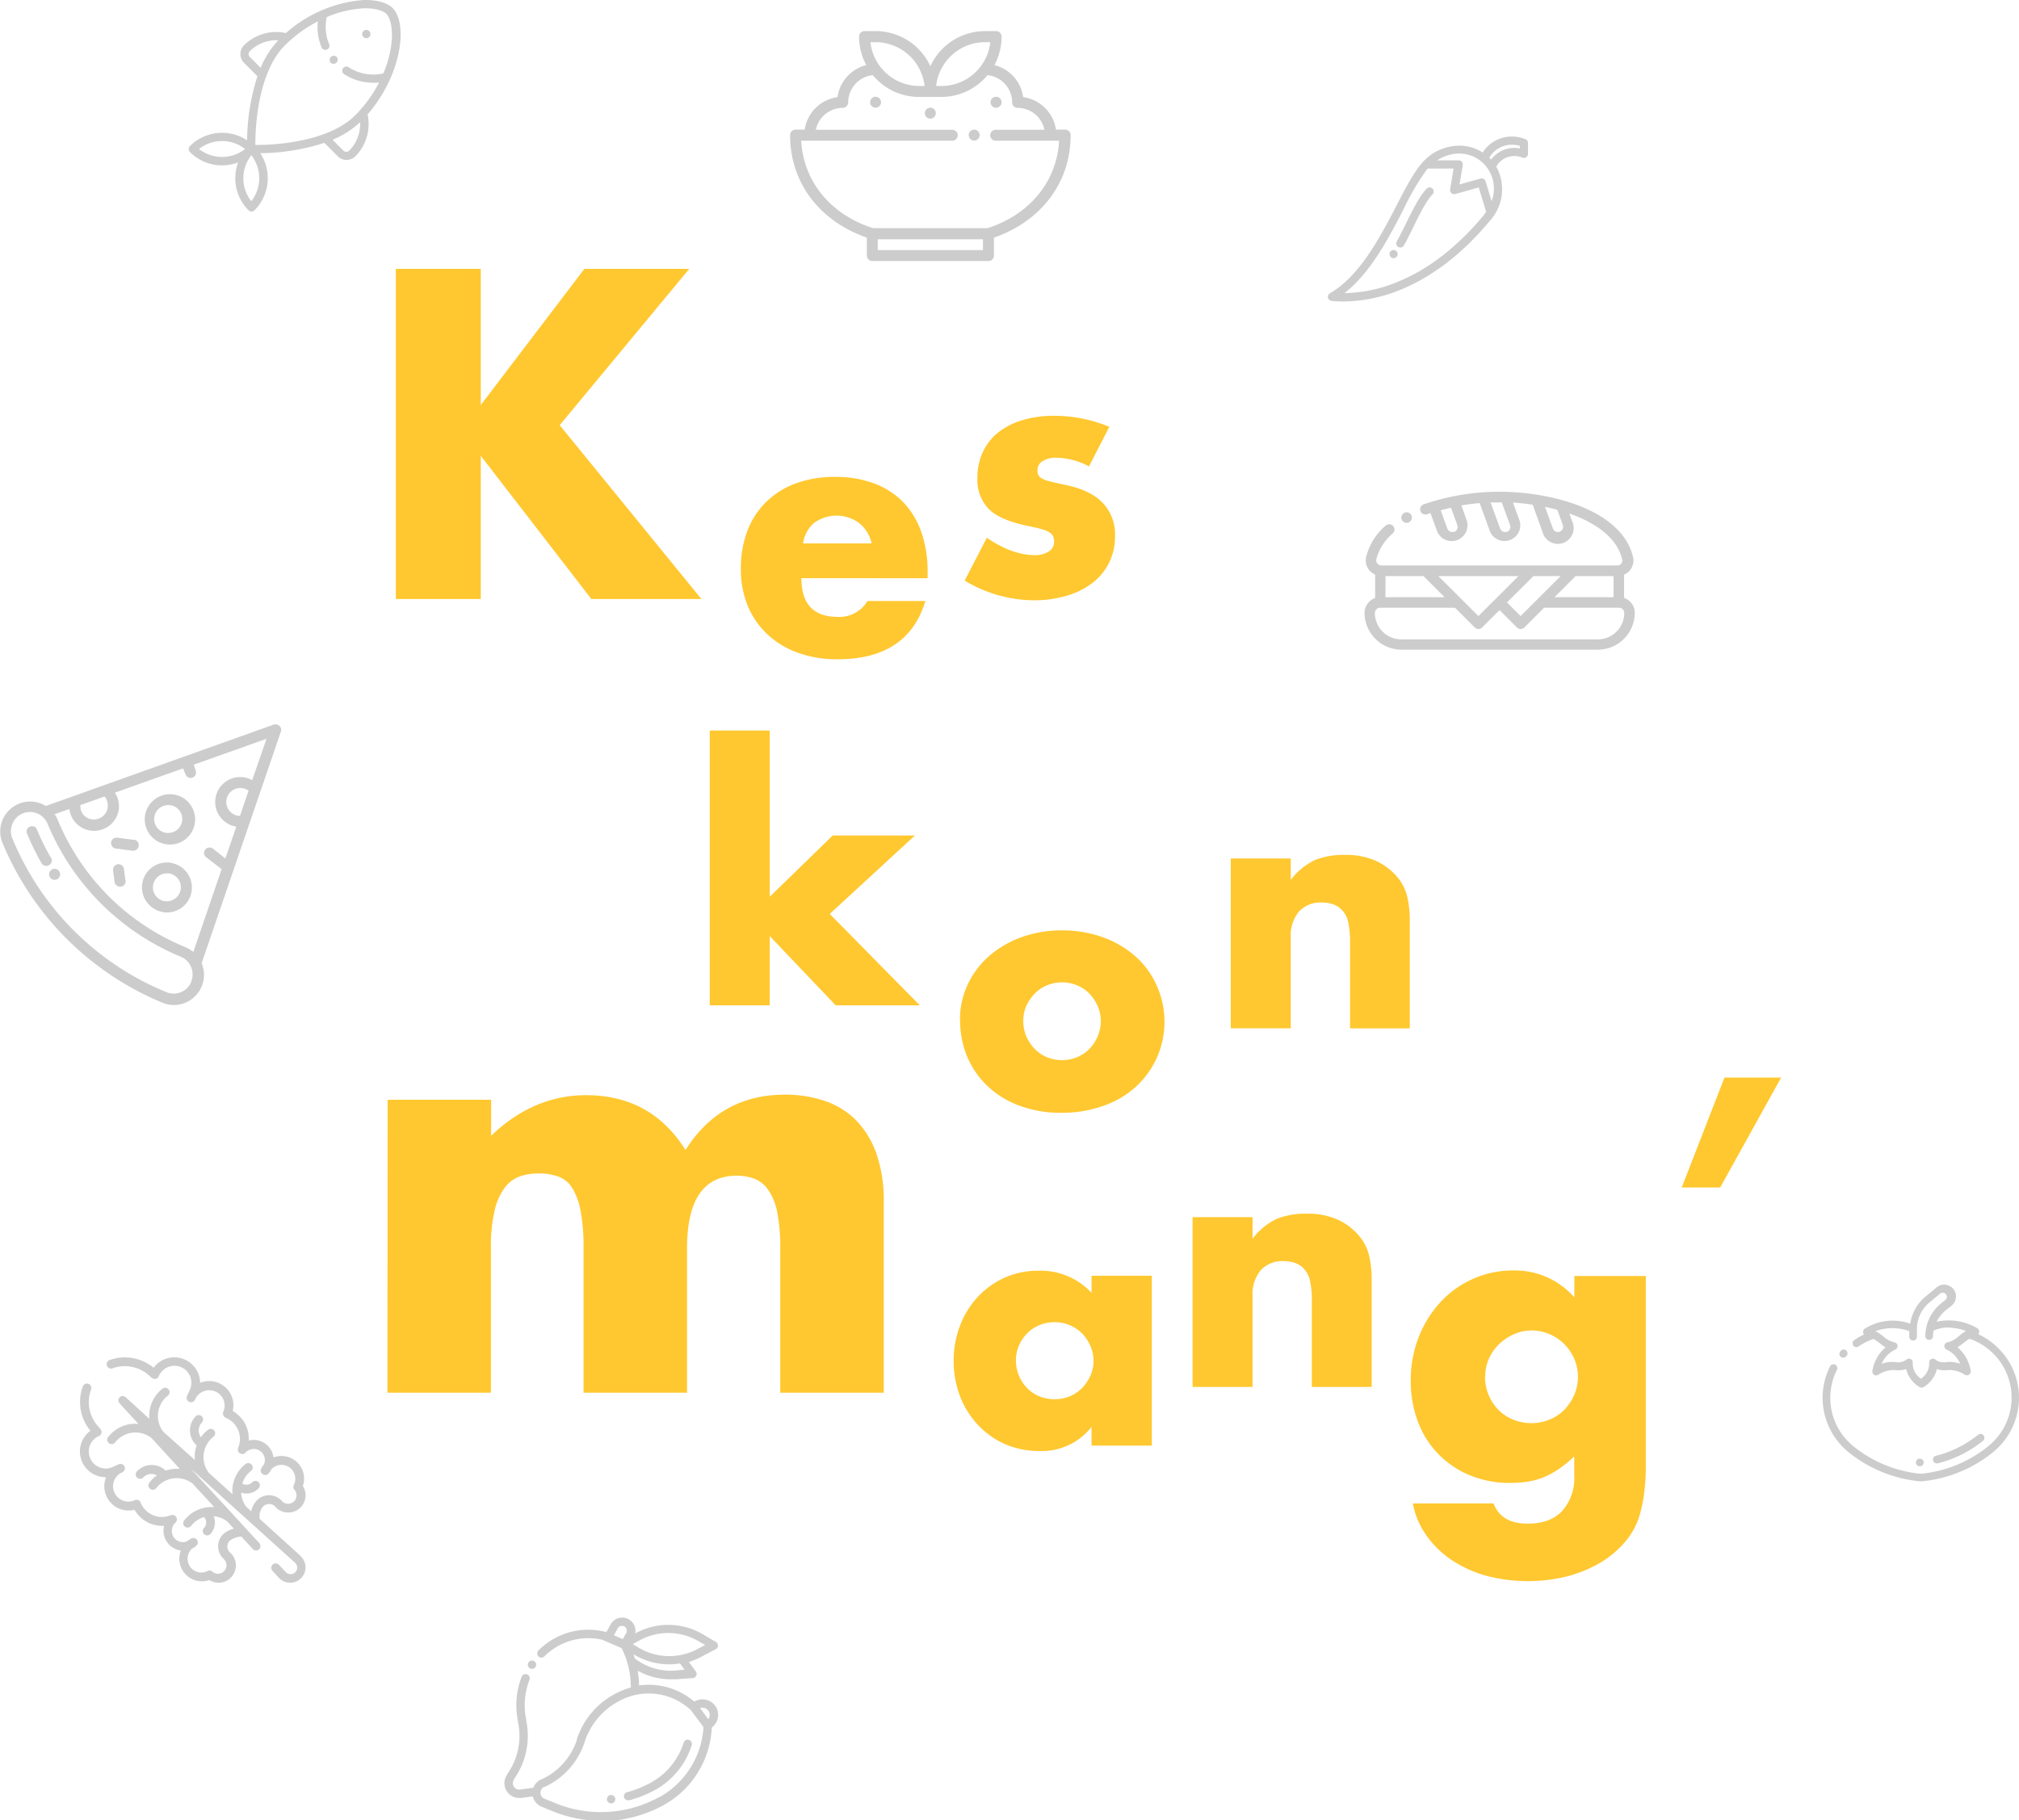 <svg id="Calque_1" data-name="Calque 1" xmlns="http://www.w3.org/2000/svg" viewBox="0 0 409.65 369.42"><defs><style>.cls-1{opacity:0.2;}.cls-2,.cls-3{fill-rule:evenodd;}.cls-3{fill:#ffc830;}</style></defs><title>Logo-keskonmang</title><g id="Page-1"><g id="HP-rouge-0-inactif"><g id="Group-89"><g id="Logo"><g id="icons" class="cls-1"><path id="Fill-23" class="cls-2" d="M61.66,316.17l-8.29-7.51a.49.49,0,0,0,0-.12,3,3,0,0,1,.77-2.44,1.69,1.69,0,0,1,1.25-.44,1.73,1.73,0,0,1,1.15.52l0,.05A3.5,3.5,0,0,0,59,307.38a3.45,3.45,0,0,0,2.53-.9,3.49,3.49,0,0,0,.61-4.48,4.59,4.59,0,0,0-5.83-5.84l-.14,0a4,4,0,0,0-1.27-2.44,4,4,0,0,0-3.74-.94,6.47,6.47,0,0,0-3.26-6,4.81,4.81,0,0,0-.19-2.95,4.91,4.91,0,0,0-6.36-2.79l-.06,0A5.23,5.23,0,0,0,31.86,278a9.2,9.2,0,0,0-8.94-1.56.9.9,0,0,0-.53,1.15.89.89,0,0,0,1.14.53,7.35,7.35,0,0,1,7.67,1.7,3,3,0,0,0,.52.38.9.9,0,0,0,1.18-.46,3.44,3.44,0,1,1,6.3,2.76l-.5,1.08c0,.06-.05.11-.07.17a.88.88,0,0,0,.45,1.17.89.89,0,0,0,1.18-.44l.06-.13A3.07,3.07,0,0,1,42,282.78a3.12,3.12,0,0,1,4,4.16.89.89,0,0,0,.31,1.09l.07.06.17.09A4.63,4.63,0,0,1,49,294.26s0,.05,0,.07a.89.89,0,0,0,1.5.89,2.27,2.27,0,0,1,3.2-.14,2.3,2.3,0,0,1,.73,1.57,2.25,2.25,0,0,1-.16.93,5,5,0,0,0-.58.91.88.88,0,0,0,.29,1.12.9.9,0,0,0,1.16-.12h0a4.11,4.11,0,0,0,.64-.92,2.75,2.75,0,0,1,1.11-.71,2.81,2.81,0,0,1,3.43,3.89.88.88,0,0,0,0,.86l.1.14a1.72,1.72,0,0,1-.13,2.42,1.75,1.75,0,0,1-1.25.44,1.73,1.73,0,0,1-1.15-.52l0-.05a3.49,3.49,0,0,0-2.42-1.16,3.54,3.54,0,0,0-2.53.9,4.46,4.46,0,0,0-1.27,2.35l-1-.89a5.25,5.25,0,0,1-1.06-2.89,3.37,3.37,0,0,0,1.09.18h.09a3.39,3.39,0,0,0,2.38-1.06.89.89,0,0,0-1.29-1.23,1.64,1.64,0,0,1-1.14.5,1.61,1.61,0,0,1-.89-.24,5.23,5.23,0,0,1,1.77-2.56.88.88,0,0,0,.15-1.25.89.89,0,0,0-1.25-.16,7,7,0,0,0-2.65,4.69,7.14,7.14,0,0,0,0,1.46l-4.78-4.33v0A5.24,5.24,0,0,1,44,292a.89.89,0,0,0-1.1-1.41,6.91,6.91,0,0,0-1.44,1.52,2.33,2.33,0,0,1,.2-3,.89.89,0,0,0-1.29-1.23,4.11,4.11,0,0,0,.13,5.81l.09.07a8,8,0,0,0-.35,1.48,7.43,7.43,0,0,0,0,1.49L33.83,291a5.23,5.23,0,0,1,.92-7.34.89.89,0,0,0-1.1-1.41A7,7,0,0,0,31,288.37L26.2,284a.9.9,0,0,0-1.24,0,.89.89,0,0,0,0,1.23l3.83,4.18a7.14,7.14,0,0,0-1.46,0,7,7,0,0,0-4.69,2.65.88.88,0,0,0,.15,1.25.86.86,0,0,0,.55.19.87.87,0,0,0,.7-.34,5.25,5.25,0,0,1,7.38-.9h0l5.76,6.28a7,7,0,0,0-2.88.34l0,0a4.1,4.1,0,0,0-5.81.13.9.9,0,0,0,0,1.27.91.91,0,0,0,1.26,0,2.31,2.31,0,0,1,2.78-.44A6.81,6.81,0,0,0,31,301.32a.89.89,0,0,0,.15,1.26.94.94,0,0,0,.55.19.88.88,0,0,0,.7-.35,5.27,5.27,0,0,1,7.38-.9l0,0,4.38,4.77A7.05,7.05,0,0,0,38.05,309a.88.88,0,0,0,.15,1.25.9.9,0,0,0,.55.19.91.91,0,0,0,.71-.34,5.18,5.18,0,0,1,2.63-1.79,1.59,1.59,0,0,1,0,2.19.9.9,0,0,0,0,1.27.91.91,0,0,0,1.26,0,3.38,3.38,0,0,0,.94-2.43,3.42,3.42,0,0,0-.24-1.2,5.17,5.17,0,0,1,2.77,1.08l1.33,1.45a4.85,4.85,0,0,0-2.3,1.22,3.5,3.5,0,0,0,.26,4.95l0,0a1.72,1.72,0,0,1-2.33,2.53l-.14-.1a.9.9,0,0,0-.87,0,2.79,2.79,0,0,1-2.14.14,2.8,2.8,0,0,1-1-4.68,4.11,4.11,0,0,0,.92-.64h0a.88.88,0,0,0,.12-1.15.91.91,0,0,0-1.13-.3,4.66,4.66,0,0,0-.9.59,2.29,2.29,0,0,1-.94.15A2.24,2.24,0,0,1,35.56,311a2.21,2.21,0,0,1,.73-1.57.88.88,0,0,0,.16-1.11.89.89,0,0,0-1.05-.39l-.07,0a4.62,4.62,0,0,1-3.56,0,4.69,4.69,0,0,1-2.53-2.5.56.56,0,0,0-.09-.17l0-.07A.9.9,0,0,0,28,304.9a3.05,3.05,0,0,1-2.39.05,3.11,3.11,0,0,1-1.78-4,3.07,3.07,0,0,1,1.54-1.67l.13-.06a.89.89,0,0,0-.73-1.63l-.16.07-1.09.5a3.38,3.38,0,0,1-2.63.05,3.44,3.44,0,0,1-.13-6.35.9.9,0,0,0,.46-1.18,29.5,29.5,0,0,0-.37-.52,7.35,7.35,0,0,1-1.68-7.74.89.89,0,1,0-1.67-.63,9.14,9.14,0,0,0,1.53,9,5.22,5.22,0,0,0,1.21,9.07,5.3,5.3,0,0,0,1.95.36l0,.06a4.83,4.83,0,0,0,.08,3.75,4.9,4.9,0,0,0,2.71,2.6,4.82,4.82,0,0,0,3,.19,6.47,6.47,0,0,0,6,3.26,4.49,4.49,0,0,0-.12.83,4.07,4.07,0,0,0,3.52,4.18,4.59,4.59,0,0,0,5.78,6,3.56,3.56,0,0,0,1.88.54,3.51,3.51,0,0,0,2.36-6.11l-.05,0a1.71,1.71,0,0,1-.08-2.39,4.25,4.25,0,0,1,2.39-.87l2.33,2.54a.89.89,0,0,0,1.31-1.21l-14-15.23,10.13,9.18.12.11,11,9.92a1.33,1.33,0,0,1-.89,2.32h0a1.3,1.3,0,0,1-1-.44L57.28,318a.89.89,0,1,0-1.32,1.2l1.31,1.43a3.14,3.14,0,0,0,2.3,1h0a3.11,3.11,0,0,0,2.08-5.42" transform="translate(-0.69 -0.44)"/><g id="Group-33"><path id="Fill-25" class="cls-2" d="M398,271.7a4.79,4.79,0,0,1-2.19,1.15.75.75,0,0,0-.61.68.77.77,0,0,0,.46.79,5.43,5.43,0,0,1,2.74,2.89,5.61,5.61,0,0,0-2.72-.36,2.9,2.9,0,0,1-2.26-.47.76.76,0,0,0-.89-.14.78.78,0,0,0-.41.83,3.66,3.66,0,0,1-1.67,3.15,3.65,3.65,0,0,1-1.67-3.16.77.77,0,0,0-.41-.82.76.76,0,0,0-.9.14,2.87,2.87,0,0,1-2.26.47,5.79,5.79,0,0,0-2.73.36,5.44,5.44,0,0,1,2.75-2.89.8.8,0,0,0,.47-.79.78.78,0,0,0-.62-.68,4.79,4.79,0,0,1-2.19-1.15,10.51,10.51,0,0,0-1.66-1.13,10,10,0,0,1,6.84,0h0v1.13a.78.78,0,0,0,1.56,0v-1.51a7,7,0,0,1,2.57-5.46l2.12-1.75a.84.84,0,0,1,1.1,0,.85.85,0,0,1,.28.64.84.84,0,0,1-.32.64l-.81.65a8.61,8.61,0,0,0-3.23,6.75.78.78,0,0,0,1.55,0,7.72,7.72,0,0,1,.1-1.18h0a6.84,6.84,0,0,1,3.66-.59,10.43,10.43,0,0,1,2.92.65A11.12,11.12,0,0,0,398,271.7m8.76,3-.1-.11a14.23,14.23,0,0,0-4.59-3.4.78.78,0,0,0,.2-.43.8.8,0,0,0-.36-.75,11.36,11.36,0,0,0-8.28-1.34,7,7,0,0,1,2-2.45l.82-.66a2.4,2.4,0,1,0-3-3.71l-2.12,1.75a8.69,8.69,0,0,0-3.05,5.46,10.61,10.61,0,0,0-9.2,1,.76.76,0,0,0-.17,1.18,13.14,13.14,0,0,0-2,1.16.78.78,0,0,0,.44,1.42.82.82,0,0,0,.44-.14,12.46,12.46,0,0,1,3.05-1.53,12.67,12.67,0,0,1,1.21.85,8.23,8.23,0,0,0,1.22.86,7.88,7.88,0,0,0-2.68,4.82.77.77,0,0,0,1.21.73,5.66,5.66,0,0,1,3.32-.94,5,5,0,0,0,2.32-.2,5.9,5.9,0,0,0,2.7,3.64.78.78,0,0,0,.86,0,5.87,5.87,0,0,0,2.69-3.64,5,5,0,0,0,2.32.2,5.6,5.6,0,0,1,3.32.94.77.77,0,0,0,.85,0,.8.8,0,0,0,.37-.76,8,8,0,0,0-2.69-4.82,8.23,8.23,0,0,0,1.22-.86,11.1,11.1,0,0,1,1.21-.85,12.64,12.64,0,0,1,5.33,3.53l.1.11A12.62,12.62,0,0,1,404,294l-.12.1a25.47,25.47,0,0,1-13.46,5.42,25.58,25.58,0,0,1-13.49-5.43l-.1-.09a12.62,12.62,0,0,1-3.43-15.57.78.78,0,0,0-1.4-.7,14.21,14.21,0,0,0,3.86,17.49l.11.09a27.12,27.12,0,0,0,14.37,5.75h.15a27,27,0,0,0,14.36-5.74l.12-.1a14.2,14.2,0,0,0,1.76-20.58" transform="translate(-0.69 -0.44)"/><path id="Fill-27" class="cls-2" d="M375.29,274.5a.78.78,0,0,0-1.1.06l-.09.11a.78.78,0,0,0,.06,1.1.79.79,0,0,0,.52.2.8.8,0,0,0,.58-.26l.1-.11a.79.79,0,0,0-.07-1.1" transform="translate(-0.69 -0.44)"/><path id="Fill-29" class="cls-2" d="M403.15,291.72a.78.78,0,0,0-1.09-.12l-.12.09a22.3,22.3,0,0,1-8.49,4.19.78.78,0,0,0,.19,1.53.65.65,0,0,0,.19,0,23.85,23.85,0,0,0,9.08-4.48l.12-.09a.79.79,0,0,0,.12-1.1" transform="translate(-0.69 -0.44)"/><path id="Fill-31" class="cls-2" d="M391,297.15a.78.78,0,0,0-.85-.7h-.06a.78.78,0,0,0,.07,1.55h.14a.78.78,0,0,0,.7-.85" transform="translate(-0.69 -0.44)"/></g><g id="Group-40"><path id="Fill-34" class="cls-2" d="M283.94,51.35a.83.83,0,0,0-1.16.15h0a.83.83,0,0,0,.66,1.33.81.81,0,0,0,.66-.33h0a.84.84,0,0,0-.16-1.16" transform="translate(-0.69 -0.44)"/><path id="Fill-36" class="cls-2" d="M291.36,38.71a.83.83,0,0,0-1.17,0v0c-1.41,1.36-2.91,4.41-4.23,7.09-.65,1.31-1.26,2.56-1.87,3.64a.84.84,0,0,0,.32,1.13.86.86,0,0,0,.41.1.82.82,0,0,0,.72-.42c.63-1.13,1.25-2.38,1.91-3.72,1.19-2.44,2.69-5.47,3.89-6.64l0,0a.82.82,0,0,0,0-1.17" transform="translate(-0.69 -0.44)"/><path id="Fill-38" class="cls-2" d="M303.24,32.83l-.31-.32-.06-.06a5.23,5.23,0,0,1,4.55-2.64,6.19,6.19,0,0,1,1.64.22v.53a6,6,0,0,0-1.12-.11,5.83,5.83,0,0,0-4.7,2.38m.1,8.46-1.23-4.06a.84.84,0,0,0-1-.56l-4.28,1.2.65-3.92a.81.81,0,0,0-.19-.67.83.83,0,0,0-.63-.3h-4.37a8.14,8.14,0,0,1,4.46-1.38,7,7,0,0,1,5,2.08,7.23,7.23,0,0,1,1.58,7.61m-1.63,2.87c-5.25,6.3-11,10.81-17.22,13.39a29.37,29.37,0,0,1-11,2.38c5.32-4.14,9-11.23,12-17.06a50,50,0,0,1,4.87-8.23h5.27l-.7,4.24a.81.81,0,0,0,.26.75.82.82,0,0,0,.78.18l4.76-1.33,1.5,4.94c-.17.25-.36.5-.55.74m8.5-15.48a7.3,7.3,0,0,0-2.79-.53,6.9,6.9,0,0,0-5.85,3.25A8.59,8.59,0,0,0,296.62,30a10.08,10.08,0,0,0-6.42,2.51c-2.06,1.78-4,5.42-6.15,9.63-3.32,6.39-7.46,14.33-13.53,17.82a.83.83,0,0,0,.33,1.54,22.41,22.41,0,0,0,2.41.12,31,31,0,0,0,11.87-2.5c6.43-2.69,12.43-7.35,17.85-13.87a9.51,9.51,0,0,0,1.3-11,4.19,4.19,0,0,1,3.66-2.15,4.25,4.25,0,0,1,1.62.32.83.83,0,0,0,1.16-.76V29.44a.83.83,0,0,0-.51-.76" transform="translate(-0.69 -0.44)"/></g><g id="Group-51"><path id="Fill-41" class="cls-2" d="M203.91,21.19a1.12,1.12,0,1,1-1.12-1.11,1.11,1.11,0,0,1,1.12,1.11" transform="translate(-0.69 -0.44)"/><path id="Fill-43" class="cls-2" d="M190.56,23.41a1.11,1.11,0,1,1-1.11-1.11,1.11,1.11,0,0,1,1.11,1.11" transform="translate(-0.69 -0.44)"/><path id="Fill-45" class="cls-2" d="M179.45,21.19a1.11,1.11,0,1,1-1.11-1.11,1.11,1.11,0,0,1,1.11,1.11" transform="translate(-0.69 -0.44)"/><path id="Fill-47" class="cls-2" d="M201.06,46.74H177.84C169.2,44,163.7,37.23,163.25,29H193.9a1.11,1.11,0,0,0,0-2.22H166.22a5.58,5.58,0,0,1,5.45-4.45,1.11,1.11,0,0,0,1.11-1.11,5.58,5.58,0,0,1,5-5.53,10.27,10.27,0,0,0,.76.84,12.15,12.15,0,0,0,8.65,3.58h4.45a12.11,12.11,0,0,0,9.41-4.42,5.58,5.58,0,0,1,5,5.53,1.11,1.11,0,0,0,1.11,1.11,5.59,5.59,0,0,1,5.45,4.45h-9.9a1.11,1.11,0,1,0,0,2.22h12.87c-.45,8.26-5.95,15-14.6,17.77Zm-22.28,4.45h21.35V49H178.78ZM178.34,9a10,10,0,0,1,9.94,8.89h-1.05A10,10,0,0,1,177.29,9Zm22.23,0h1.05a9.77,9.77,0,0,1-1.94,4.89,9.94,9.94,0,0,1-8,4h-1.05A10,10,0,0,1,200.57,9ZM216.8,26.75h-1.86a7.79,7.79,0,0,0-6.66-6.6,7.78,7.78,0,0,0-5.83-6.5,12.2,12.2,0,0,0,1.46-5.79,1.12,1.12,0,0,0-1.12-1.11h-2.22a12.23,12.23,0,0,0-11.11,7.13,12.23,12.23,0,0,0-11.12-7.13h-2.23A1.11,1.11,0,0,0,175,7.86a12.08,12.08,0,0,0,1.46,5.79,7.8,7.8,0,0,0-5.84,6.5,7.81,7.81,0,0,0-6.66,6.6h-1.85A1.12,1.12,0,0,0,161,27.86c0,9.83,6.16,17.54,15.57,20.8V52.3a1.11,1.11,0,0,0,1.11,1.11h23.57a1.11,1.11,0,0,0,1.11-1.11V48.66c9.41-3.26,15.56-11,15.56-20.8a1.11,1.11,0,0,0-1.11-1.11Z" transform="translate(-0.69 -0.44)"/><path id="Fill-49" class="cls-2" d="M199.46,27.86a1.11,1.11,0,1,1-1.11-1.11,1.11,1.11,0,0,1,1.11,1.11" transform="translate(-0.69 -0.44)"/></g><g id="Group-56"><path id="Fill-52" class="cls-2" d="M324.86,130.19H285a5.36,5.36,0,0,1-5.35-5.35,1.07,1.07,0,0,1,1.07-1.07h15.19l4,4a1.05,1.05,0,0,0,1.51,0l3.53-3.52,3.52,3.52a1.09,1.09,0,0,0,.76.32,1.07,1.07,0,0,0,.76-.32l4-4h15.19a1.07,1.07,0,0,1,1.07,1.07,5.36,5.36,0,0,1-5.35,5.35Zm-13.05-12.84h5.53l-8.12,8.11-2.77-2.76Zm-30,0h7.69l4.29,4.28h-12Zm18.85,8.11-8.13-8.11h16.25Zm15.43-3.83,4.28-4.28h7.7v4.28Zm1.05-13.29a1.07,1.07,0,0,1-1.37-.64l-1.61-4.4c.85.17,1.69.37,2.5.58l1.12,3.08a1.08,1.08,0,0,1-.64,1.38Zm-10.71,0a1.08,1.08,0,0,1-1.37-.64l-1.93-5.29c.61,0,1.22,0,1.81,0h.46l1.67,4.59a1.07,1.07,0,0,1-.64,1.38Zm-10.71,0a1.08,1.08,0,0,1-1.37-.64L293,104c.69-.19,1.39-.36,2.1-.52l1.28,3.53a1.07,1.07,0,0,1-.64,1.38Zm34.49,13.47v-4.75a3.12,3.12,0,0,0,1.83-3.54c-2.29-9.79-17-13.29-27.1-13.29a47.3,47.3,0,0,0-15.28,2.52,1.07,1.07,0,1,0,.72,2l.55-.19,1.41,3.86a3.21,3.21,0,0,0,6-2.2L297.21,103c1.21-.2,2.45-.36,3.7-.47l2.14,5.88a3.21,3.21,0,0,0,6-2.2l-1.38-3.78c1.34.09,2.68.23,4,.43l2,5.55a3.21,3.21,0,1,0,6-2.2l-.57-1.56c4.16,1.45,9.56,4.28,10.73,9.34a1,1,0,0,1-1.07,1.2H281a1.05,1.05,0,0,1-1.07-1.2,10.19,10.19,0,0,1,3.36-5.31,1.07,1.07,0,0,0-1.42-1.6,12.24,12.24,0,0,0-4,6.42,3.11,3.11,0,0,0,1.83,3.54v4.75a3.22,3.22,0,0,0-2.15,3,7.51,7.51,0,0,0,7.5,7.49h39.84a7.5,7.5,0,0,0,7.49-7.49,3.21,3.21,0,0,0-2.14-3Z" transform="translate(-0.69 -0.44)"/><path id="Fill-54" class="cls-2" d="M287.16,105.47a1.07,1.07,0,1,0-1.07,1.07,1.07,1.07,0,0,0,1.07-1.07" transform="translate(-0.69 -0.44)"/></g><g id="Group-63"><path id="Fill-57" class="cls-2" d="M74.43,6.76a.84.84,0,1,0,1.18,0,.83.83,0,0,0-1.18,0" transform="translate(-0.69 -0.44)"/><path id="Fill-59" class="cls-2" d="M80.24,7.8a21.79,21.79,0,0,1-1.77,7.53,9.16,9.16,0,0,1-7.08-1.27.84.84,0,0,0-.91,1.41,11,11,0,0,0,7.12,1.71,26.37,26.37,0,0,1-3.92,5.68c-.3.34-.62.68-.94,1-4.64,4.63-13.66,6-20.24,6,0-6.56,1.35-15.57,6-20.22.33-.32.66-.64,1-.94a26.26,26.26,0,0,1,5.68-3.92A10.78,10.78,0,0,0,65.91,10a.84.84,0,1,0,1.56-.62A9,9,0,0,1,67,3.9a22.26,22.26,0,0,1,7.45-1.77c2.33-.09,4,.5,4.63,1.12s1.2,2.26,1.12,4.55M71.55,31a.84.84,0,0,1-1.19,0l-2.2-2.2a18.32,18.32,0,0,0,5.59-3.56A7.6,7.6,0,0,1,71.55,31M51.68,41.27a7.53,7.53,0,0,1,0-9.33,7.56,7.56,0,0,1,0,9.33M41.07,30.68a7.54,7.54,0,0,1,9.34,0,7.45,7.45,0,0,1-4.67,1.61,7.55,7.55,0,0,1-4.67-1.61M51.38,10.82a7.61,7.61,0,0,1,5.77-2.2,18.1,18.1,0,0,0-3.57,5.58L51.38,12a.83.83,0,0,1,0-1.18M74.42.45a26.69,26.69,0,0,0-15.71,6.7A9.27,9.27,0,0,0,50.2,9.63a2.52,2.52,0,0,0,0,3.56l2.72,2.72a44.2,44.2,0,0,0-2.1,13,9.23,9.23,0,0,0-11.6,1.18.84.84,0,0,0,0,1.19A9.17,9.17,0,0,0,45.74,34,9.31,9.31,0,0,0,49,33.4a9.29,9.29,0,0,0-.57,3.2,9.15,9.15,0,0,0,2.7,6.52.83.83,0,0,0,1.19,0,9.22,9.22,0,0,0,1.18-11.59,43.6,43.6,0,0,0,13-2.1l2.73,2.73a2.52,2.52,0,0,0,3.56,0,9.27,9.27,0,0,0,2.48-8.51c3.68-4.2,6.51-10.15,6.7-15.79.09-2.53-.52-4.7-1.61-5.79S77,.36,74.42.45" transform="translate(-0.69 -0.44)"/><path id="Fill-61" class="cls-2" d="M67.82,12a.86.86,0,0,0,0,1.19A.84.84,0,0,0,69,12a.86.86,0,0,0-1.19,0" transform="translate(-0.69 -0.44)"/></g><g id="Group-78"><path id="Fill-64" class="cls-2" d="M51.86,158.76a5.06,5.06,0,1,0-3.22,9.43l-2.22,6.46-2.54-2a1.12,1.12,0,0,0-1.56.21,1.1,1.1,0,0,0,.21,1.55l3.13,2.41-5.75,16.81a6,6,0,0,0-1.66-1A47.43,47.43,0,0,1,12.4,166.81a6.28,6.28,0,0,0-.63-1.14l3-1.06A5,5,0,0,0,19.12,169a5.06,5.06,0,0,0,5.68-4.35A5.09,5.09,0,0,0,24,161.3l13.83-4.93.53,1.26a1.1,1.1,0,0,0,1,.69,1.25,1.25,0,0,0,.42-.08,1.11,1.11,0,0,0,.6-1.46L40,155.62l14.77-5.26ZM49.38,166l-.31,0a2.83,2.83,0,0,1-1.88-1.09,2.8,2.8,0,0,1-.56-2.09,2.84,2.84,0,0,1,3.18-2.44,2.8,2.8,0,0,1,1.31.53Zm-9.89,33.71a3.86,3.86,0,0,1-5,2.09A57.31,57.31,0,0,1,3.21,170.61a3.78,3.78,0,0,1,0-3,3.84,3.84,0,0,1,2.08-2.09,3.86,3.86,0,0,1,5.05,2.09,50,50,0,0,0,27.06,27,3.86,3.86,0,0,1,2.09,5ZM17,163.82l4.9-1.74a2.83,2.83,0,1,1-4.32,3.66,2.78,2.78,0,0,1-.58-1.92Zm40.37-16.07a1.13,1.13,0,0,0-1.16-.26L10,164a6.08,6.08,0,0,0-8.8,7.51,60,60,0,0,0,32.44,32.41,6,6,0,0,0,2.33.47,6.11,6.11,0,0,0,5.63-3.76,6,6,0,0,0,0-4.72l16.08-47a1.12,1.12,0,0,0-.27-1.15Z" transform="translate(-0.69 -0.44)"/><path id="Fill-66" class="cls-2" d="M12.7,177.25v0a1.12,1.12,0,1,0-.32,1.56,1.12,1.12,0,0,0,.32-1.56" transform="translate(-0.69 -0.44)"/><path id="Fill-68" class="cls-2" d="M11,174.49a52.15,52.15,0,0,1-2.9-5.91,1.11,1.11,0,0,0-2,.85,54,54,0,0,0,3,6.16,1.1,1.1,0,0,0,1,.56,1.07,1.07,0,0,0,.55-.14,1.12,1.12,0,0,0,.42-1.52" transform="translate(-0.69 -0.44)"/><path id="Fill-70" class="cls-2" d="M37.65,167a2.83,2.83,0,0,1-2.8,2.47,2.43,2.43,0,0,1-.38,0,2.83,2.83,0,0,1,.37-5.64,2.3,2.3,0,0,1,.37,0A2.83,2.83,0,0,1,37.65,167m-2.15-5.38a4.89,4.89,0,0,0-.66,0,5.11,5.11,0,1,0,.66,0" transform="translate(-0.69 -0.44)"/><path id="Fill-72" class="cls-2" d="M37.36,180.87a2.83,2.83,0,0,1-2.8,2.46l-.38,0a2.83,2.83,0,0,1-1.88-1.09,2.8,2.8,0,0,1-.56-2.09,2.84,2.84,0,0,1,2.81-2.47,2.31,2.31,0,0,1,.37,0,2.83,2.83,0,0,1,2.44,3.18m-2.15-5.39c-.22,0-.44,0-.66,0a5.05,5.05,0,0,0-4,8.14,5.17,5.17,0,0,0,4,2,5.06,5.06,0,0,0,.65-10.08" transform="translate(-0.69 -0.44)"/><path id="Fill-74" class="cls-2" d="M27.87,170.88l-3.42-.45a1.11,1.11,0,0,0-.29,2.2l3.42.45h.15a1.1,1.1,0,0,0,1.1-1,1.11,1.11,0,0,0-1-1.25" transform="translate(-0.69 -0.44)"/><path id="Fill-76" class="cls-2" d="M26.14,179.08l-.3-2.29a1.11,1.11,0,1,0-2.21.29l.3,2.29a1.13,1.13,0,0,0,1.11,1h.14a1.11,1.11,0,0,0,1-1.25" transform="translate(-0.69 -0.44)"/></g><g id="Group-87"><path id="Fill-79" class="cls-2" d="M144.41,349.34l-1.68-2.27a1.52,1.52,0,0,1,.67-.07,1.47,1.47,0,0,1,1,2.34Zm-9.94,15.77a24.43,24.43,0,0,1-21.18,1.22l-2.13-.87a1.28,1.28,0,0,1-.81-1.18,1.26,1.26,0,0,1,.76-1.21l.07,0a15.11,15.11,0,0,0,8.09-9l.06-.17a14.31,14.31,0,0,1,6.84-8.18l.2-.11a12.52,12.52,0,0,1,14.51,1.89l2.55,3.42a17.46,17.46,0,0,1-9,14.26Zm-4.08-31.75a12.15,12.15,0,0,1,11.9.06l1.48.85-1.7.89a12.14,12.14,0,0,1-12-.47l-1-.6Zm7.29,6.1A12,12,0,0,1,129.5,337c-.09-.29-.18-.57-.29-.86a13.84,13.84,0,0,0,7.25,2.05,13.48,13.48,0,0,0,2.19-.18l.95,1.27Zm-9.94-7.59-.7,1.2-1.79-.77.77-1.41a1,1,0,0,1,1.42-.34,1,1,0,0,1,.3,1.32Zm18.08,14.77a3.19,3.19,0,0,0-4.26-.88,14.17,14.17,0,0,0-11.21-3.28,18.19,18.19,0,0,0-.28-3,13.87,13.87,0,0,0,6.73,1.75c.33,0,.67,0,1,0l3.45-.25a.85.85,0,0,0,.62-1.35l-1.42-1.91a13.75,13.75,0,0,0,2.4-1l3.07-1.61a.84.84,0,0,0,0-1.48L143.13,332a13.77,13.77,0,0,0-13.56-.07l0,0a2.69,2.69,0,0,0-5-1.82l-.84,1.54-.22-.09-.14,0a14.26,14.26,0,0,0-13.43,3.82.85.85,0,0,0,0,1.2.84.84,0,0,0,1.2,0,12.61,12.61,0,0,1,11.75-3.38l3.92,1.7a17.41,17.41,0,0,1,1.87,8,14.42,14.42,0,0,0-3.08,1.22l-.21.11a16,16,0,0,0-7.65,9.14l0,.17a13.49,13.49,0,0,1-7.18,8l-.08,0a3,3,0,0,0-1.57,1.69l-.41.06-2.28.31a1.31,1.31,0,0,1-1.24-2.05l0-.06a15.16,15.16,0,0,0,2.48-11.86l0-.19a14.31,14.31,0,0,1,.66-8.11.85.85,0,1,0-1.59-.61,16,16,0,0,0-.73,9.07l0,.18a13.41,13.41,0,0,1-2.21,10.53l0,.07a3,3,0,0,0,2.42,4.74l.42,0,2.29-.31h.08a3,3,0,0,0,1.78,2.08l2.14.88a26.45,26.45,0,0,0,10,2c.5,0,1,0,1.49,0a26.43,26.43,0,0,0,11.17-3.22A19,19,0,0,0,145.11,351l.09-.07a3.17,3.17,0,0,0,.62-4.31Z" transform="translate(-0.69 -0.44)"/><path id="Fill-81" class="cls-2" d="M109.08,337.55a.86.86,0,0,0-1.17.28h0a.83.83,0,0,0,.28,1.16.78.78,0,0,0,.44.13.86.86,0,0,0,.72-.41h0a.84.84,0,0,0-.28-1.16" transform="translate(-0.69 -0.44)"/><path id="Fill-83" class="cls-2" d="M140.48,353.51a.84.84,0,0,0-1.06.55,14.17,14.17,0,0,1-6.59,8.09,21.13,21.13,0,0,1-4.93,2,.85.85,0,0,0-.6,1,.84.84,0,0,0,.82.63l.21,0a22.82,22.82,0,0,0,5.32-2.12,15.87,15.87,0,0,0,7.39-9.06.84.84,0,0,0-.56-1.06" transform="translate(-0.69 -0.44)"/><path id="Fill-85" class="cls-2" d="M125.52,365.41a.85.85,0,1,0-.84,1h.13a.86.86,0,0,0,.71-1" transform="translate(-0.69 -0.44)"/></g></g><g id="typo"><polygon id="Fill-2" class="cls-3" points="97.55 82.19 118.57 54.56 139.85 54.56 113.56 86.28 142.31 121.56 119.98 121.56 97.55 92.5 97.55 121.56 80.31 121.56 80.31 54.56 97.55 54.56 97.55 82.19"/><path id="Fill-3" class="cls-3" d="M177.54,110.72a7.32,7.32,0,0,0-2.48-4.1,7.75,7.75,0,0,0-9.18-.07,6.69,6.69,0,0,0-2.25,4.17Zm-14.25,7.06q0,7.84,7.4,7.85a6.61,6.61,0,0,0,6-3.22h11.76q-3.56,11.82-17.81,11.82a23.23,23.23,0,0,1-8-1.31,17.66,17.66,0,0,1-6.22-3.73,16.49,16.49,0,0,1-4-5.77,19.29,19.29,0,0,1-1.41-7.53,21.24,21.24,0,0,1,1.34-7.76,16.34,16.34,0,0,1,3.83-5.87,16.88,16.88,0,0,1,6-3.73,22.62,22.62,0,0,1,8-1.31A22.12,22.12,0,0,1,178,98.53a16,16,0,0,1,5.92,3.79,16.6,16.6,0,0,1,3.7,6.08,24.15,24.15,0,0,1,1.28,8.1v1.28Z" transform="translate(-0.69 -0.44)"/><path id="Fill-5" class="cls-3" d="M221.64,95.1A14.38,14.38,0,0,0,215,93.33a5,5,0,0,0-2.75.68,2.1,2.1,0,0,0-1.06,1.83,2.48,2.48,0,0,0,.17,1,1.85,1.85,0,0,0,.75.71,6.37,6.37,0,0,0,1.7.61c.75.18,1.73.41,3,.68,3.39.68,5.93,1.89,7.6,3.63a9.25,9.25,0,0,1,2.52,6.69,12.18,12.18,0,0,1-1.22,5.5,11.76,11.76,0,0,1-3.4,4.11,16.09,16.09,0,0,1-5.23,2.58,23.41,23.41,0,0,1-6.73.91,27.37,27.37,0,0,1-13.93-4l4.49-8.69q5.16,3.52,9.78,3.53a4.83,4.83,0,0,0,2.79-.75,2.22,2.22,0,0,0,1.08-1.9,3,3,0,0,0-.17-1.12,1.83,1.83,0,0,0-.71-.81,5.57,5.57,0,0,0-1.6-.68c-.7-.21-1.62-.42-2.75-.65q-5.7-1.16-8-3.43A8.47,8.47,0,0,1,199,97.47a12.28,12.28,0,0,1,1.09-5.26,11,11,0,0,1,3.12-4,14.69,14.69,0,0,1,4.93-2.51,21.9,21.9,0,0,1,6.42-.88,29,29,0,0,1,11.21,2.24Z" transform="translate(-0.69 -0.44)"/><polygon id="Fill-7" class="cls-3" points="156.18 148.25 156.18 181.98 168.95 169.55 185.63 169.55 168.35 185.47 186.63 204.02 169.56 204.02 156.18 189.97 156.18 204.02 144.01 204.02 144.01 148.25 156.18 148.25"/><path id="Fill-9" class="cls-3" d="M208.31,207.59a7.9,7.9,0,0,0,.63,3.19,8.64,8.64,0,0,0,1.69,2.52,7.55,7.55,0,0,0,2.48,1.68,8.1,8.1,0,0,0,6.12,0,7.7,7.7,0,0,0,2.49-1.68,8.81,8.81,0,0,0,1.68-2.52,7.7,7.7,0,0,0,.64-3.12,7.56,7.56,0,0,0-.64-3.06,8.68,8.68,0,0,0-1.68-2.52,7.4,7.4,0,0,0-2.49-1.68,8,8,0,0,0-6.12,0,7.26,7.26,0,0,0-2.48,1.68,8.72,8.72,0,0,0-1.69,2.48,7.38,7.38,0,0,0-.63,3m-12.85-.14A16.74,16.74,0,0,1,197,200.3a17.69,17.69,0,0,1,4.3-5.78,20.61,20.61,0,0,1,6.56-3.86,23.67,23.67,0,0,1,8.3-1.41,24.19,24.19,0,0,1,8.24,1.37,20.54,20.54,0,0,1,6.59,3.83,17.24,17.24,0,0,1,4.33,5.85A17.88,17.88,0,0,1,231,221.12a19.15,19.15,0,0,1-6.62,3.8,25.24,25.24,0,0,1-8.37,1.35,24.11,24.11,0,0,1-8.2-1.35,18.85,18.85,0,0,1-6.49-3.83,17.66,17.66,0,0,1-4.27-5.94,18.68,18.68,0,0,1-1.55-7.7" transform="translate(-0.69 -0.44)"/><path id="Fill-11" class="cls-3" d="M250.41,174.66h12.17V179a13.38,13.38,0,0,1,5-4.07,15.88,15.88,0,0,1,6-1,14.88,14.88,0,0,1,6.22,1.18,12.41,12.41,0,0,1,4.4,3.32,9.72,9.72,0,0,1,2,3.9,20.72,20.72,0,0,1,.53,4.9v21.9H274.61V191.73a18.59,18.59,0,0,0-.37-4.14,5.07,5.07,0,0,0-1.31-2.52,4.7,4.7,0,0,0-1.81-1.14,6.91,6.91,0,0,0-2.15-.33,6,6,0,0,0-4.74,1.84,7.68,7.68,0,0,0-1.65,5.28v18.4H250.41Z" transform="translate(-0.69 -0.44)"/><path id="Fill-13" class="cls-3" d="M79.34,223.62h21v7.3q8.58-8.22,19.25-8.23,13.23,0,20.19,11.13,7.06-11.23,20.18-11.24a25.15,25.15,0,0,1,7.88,1.21,16.28,16.28,0,0,1,6.38,3.83,18.39,18.39,0,0,1,4.24,6.78A28.85,28.85,0,0,1,180,244.48v38.59H159V253.75a35.76,35.76,0,0,0-.64-7.41,11.59,11.59,0,0,0-1.86-4.52,6.08,6.08,0,0,0-2.84-2.21,10.41,10.41,0,0,0-3.48-.58q-10.08,0-10.09,14.72v29.32h-21V253.75a39.55,39.55,0,0,0-.58-7.47,14,14,0,0,0-1.68-4.7,5.6,5.6,0,0,0-2.84-2.37,11.69,11.69,0,0,0-4.06-.64,11.54,11.54,0,0,0-3.71.58,6.63,6.63,0,0,0-3.08,2.26,12.23,12.23,0,0,0-2.08,4.63,31.78,31.78,0,0,0-.76,7.71v29.32h-21Z" transform="translate(-0.69 -0.44)"/><path id="Fill-15" class="cls-3" d="M206.82,276.47a8,8,0,0,0,.61,3.12,7.87,7.87,0,0,0,1.65,2.52,7.26,7.26,0,0,0,2.48,1.68,8.12,8.12,0,0,0,3.13.6,7.88,7.88,0,0,0,3.06-.6,7.4,7.4,0,0,0,2.49-1.68,8.8,8.8,0,0,0,1.68-2.49,7.3,7.3,0,0,0,.64-3,7.63,7.63,0,0,0-.64-3.06,8.81,8.81,0,0,0-1.68-2.52,7.52,7.52,0,0,0-2.49-1.67,7.71,7.71,0,0,0-3.06-.61,7.94,7.94,0,0,0-3.13.61,7.38,7.38,0,0,0-2.48,1.67,8.18,8.18,0,0,0-1.65,2.46,7.4,7.4,0,0,0-.61,3Zm15.34-17.14h12.23V293.8H222.16V290a12.79,12.79,0,0,1-10.56,4.9,17.32,17.32,0,0,1-6.93-1.37,16.77,16.77,0,0,1-5.51-3.87,17.82,17.82,0,0,1-3.67-5.84,20,20,0,0,1-1.3-7.32,19.38,19.38,0,0,1,1.27-7,18,18,0,0,1,3.57-5.82,17,17,0,0,1,5.44-3.93,16.68,16.68,0,0,1,7-1.44,14.07,14.07,0,0,1,10.7,4.5Z" transform="translate(-0.69 -0.44)"/><path id="Fill-17" class="cls-3" d="M242.66,247.44h12.17v4.37a13.38,13.38,0,0,1,5-4.07,15.91,15.91,0,0,1,6-1,15,15,0,0,1,6.22,1.18,12.41,12.41,0,0,1,4.4,3.32,9.6,9.6,0,0,1,2,3.9A20.81,20.81,0,0,1,279,260v21.9H266.86v-17.4a18.49,18.49,0,0,0-.37-4.13,5,5,0,0,0-1.31-2.52,4.61,4.61,0,0,0-1.81-1.15,6.87,6.87,0,0,0-2.15-.33,6,6,0,0,0-4.74,1.85,7.65,7.65,0,0,0-1.65,5.27v18.41H242.66Z" transform="translate(-0.69 -0.44)"/><path id="Fill-19" class="cls-3" d="M302,279.78a9.57,9.57,0,0,0,2.69,6.74,8.77,8.77,0,0,0,3,2,9.66,9.66,0,0,0,3.74.72,9.41,9.41,0,0,0,3.66-.72,8.77,8.77,0,0,0,3-2,10.17,10.17,0,0,0,2-3,9.26,9.26,0,0,0,0-7.35,10,10,0,0,0-2.05-3,9.38,9.38,0,0,0-3-2,9.06,9.06,0,0,0-3.58-.73,8.63,8.63,0,0,0-3.61.77,10.39,10.39,0,0,0-3,2,9.49,9.49,0,0,0-2.05,2.93,8.67,8.67,0,0,0-.76,3.62Zm32.62-20.4v38.38a42.52,42.52,0,0,1-.4,6.19,27.1,27.1,0,0,1-1.12,4.81,15.14,15.14,0,0,1-3,4.94,20.16,20.16,0,0,1-4.94,4,26.63,26.63,0,0,1-6.55,2.65,33.12,33.12,0,0,1-16.75-.24,24.21,24.21,0,0,1-7-3.34,19.43,19.43,0,0,1-4.94-5,16.39,16.39,0,0,1-2.57-6.23h16.39c1,2.73,3.32,4.1,6.91,4.1q4.57,0,7-2.57a10,10,0,0,0,2.45-7.15V296a25,25,0,0,1-3.09,2.53,17.89,17.89,0,0,1-3,1.64,14.31,14.31,0,0,1-3.21.93,23.5,23.5,0,0,1-3.7.28,21,21,0,0,1-8.11-1.53,18.78,18.78,0,0,1-10.57-10.8,23.13,23.13,0,0,1-1.49-8.47,23.65,23.65,0,0,1,1.61-8.79,22.65,22.65,0,0,1,4.38-7.07,20,20,0,0,1,6.59-4.73,19.8,19.8,0,0,1,8.32-1.73,16,16,0,0,1,12.29,5.46v-4.34Z" transform="translate(-0.69 -0.44)"/><polygon id="Fill-21" class="cls-3" points="349.89 218.68 361.39 218.68 349.02 240.98 341.22 240.98 349.89 218.68"/></g></g></g></g></g></svg>